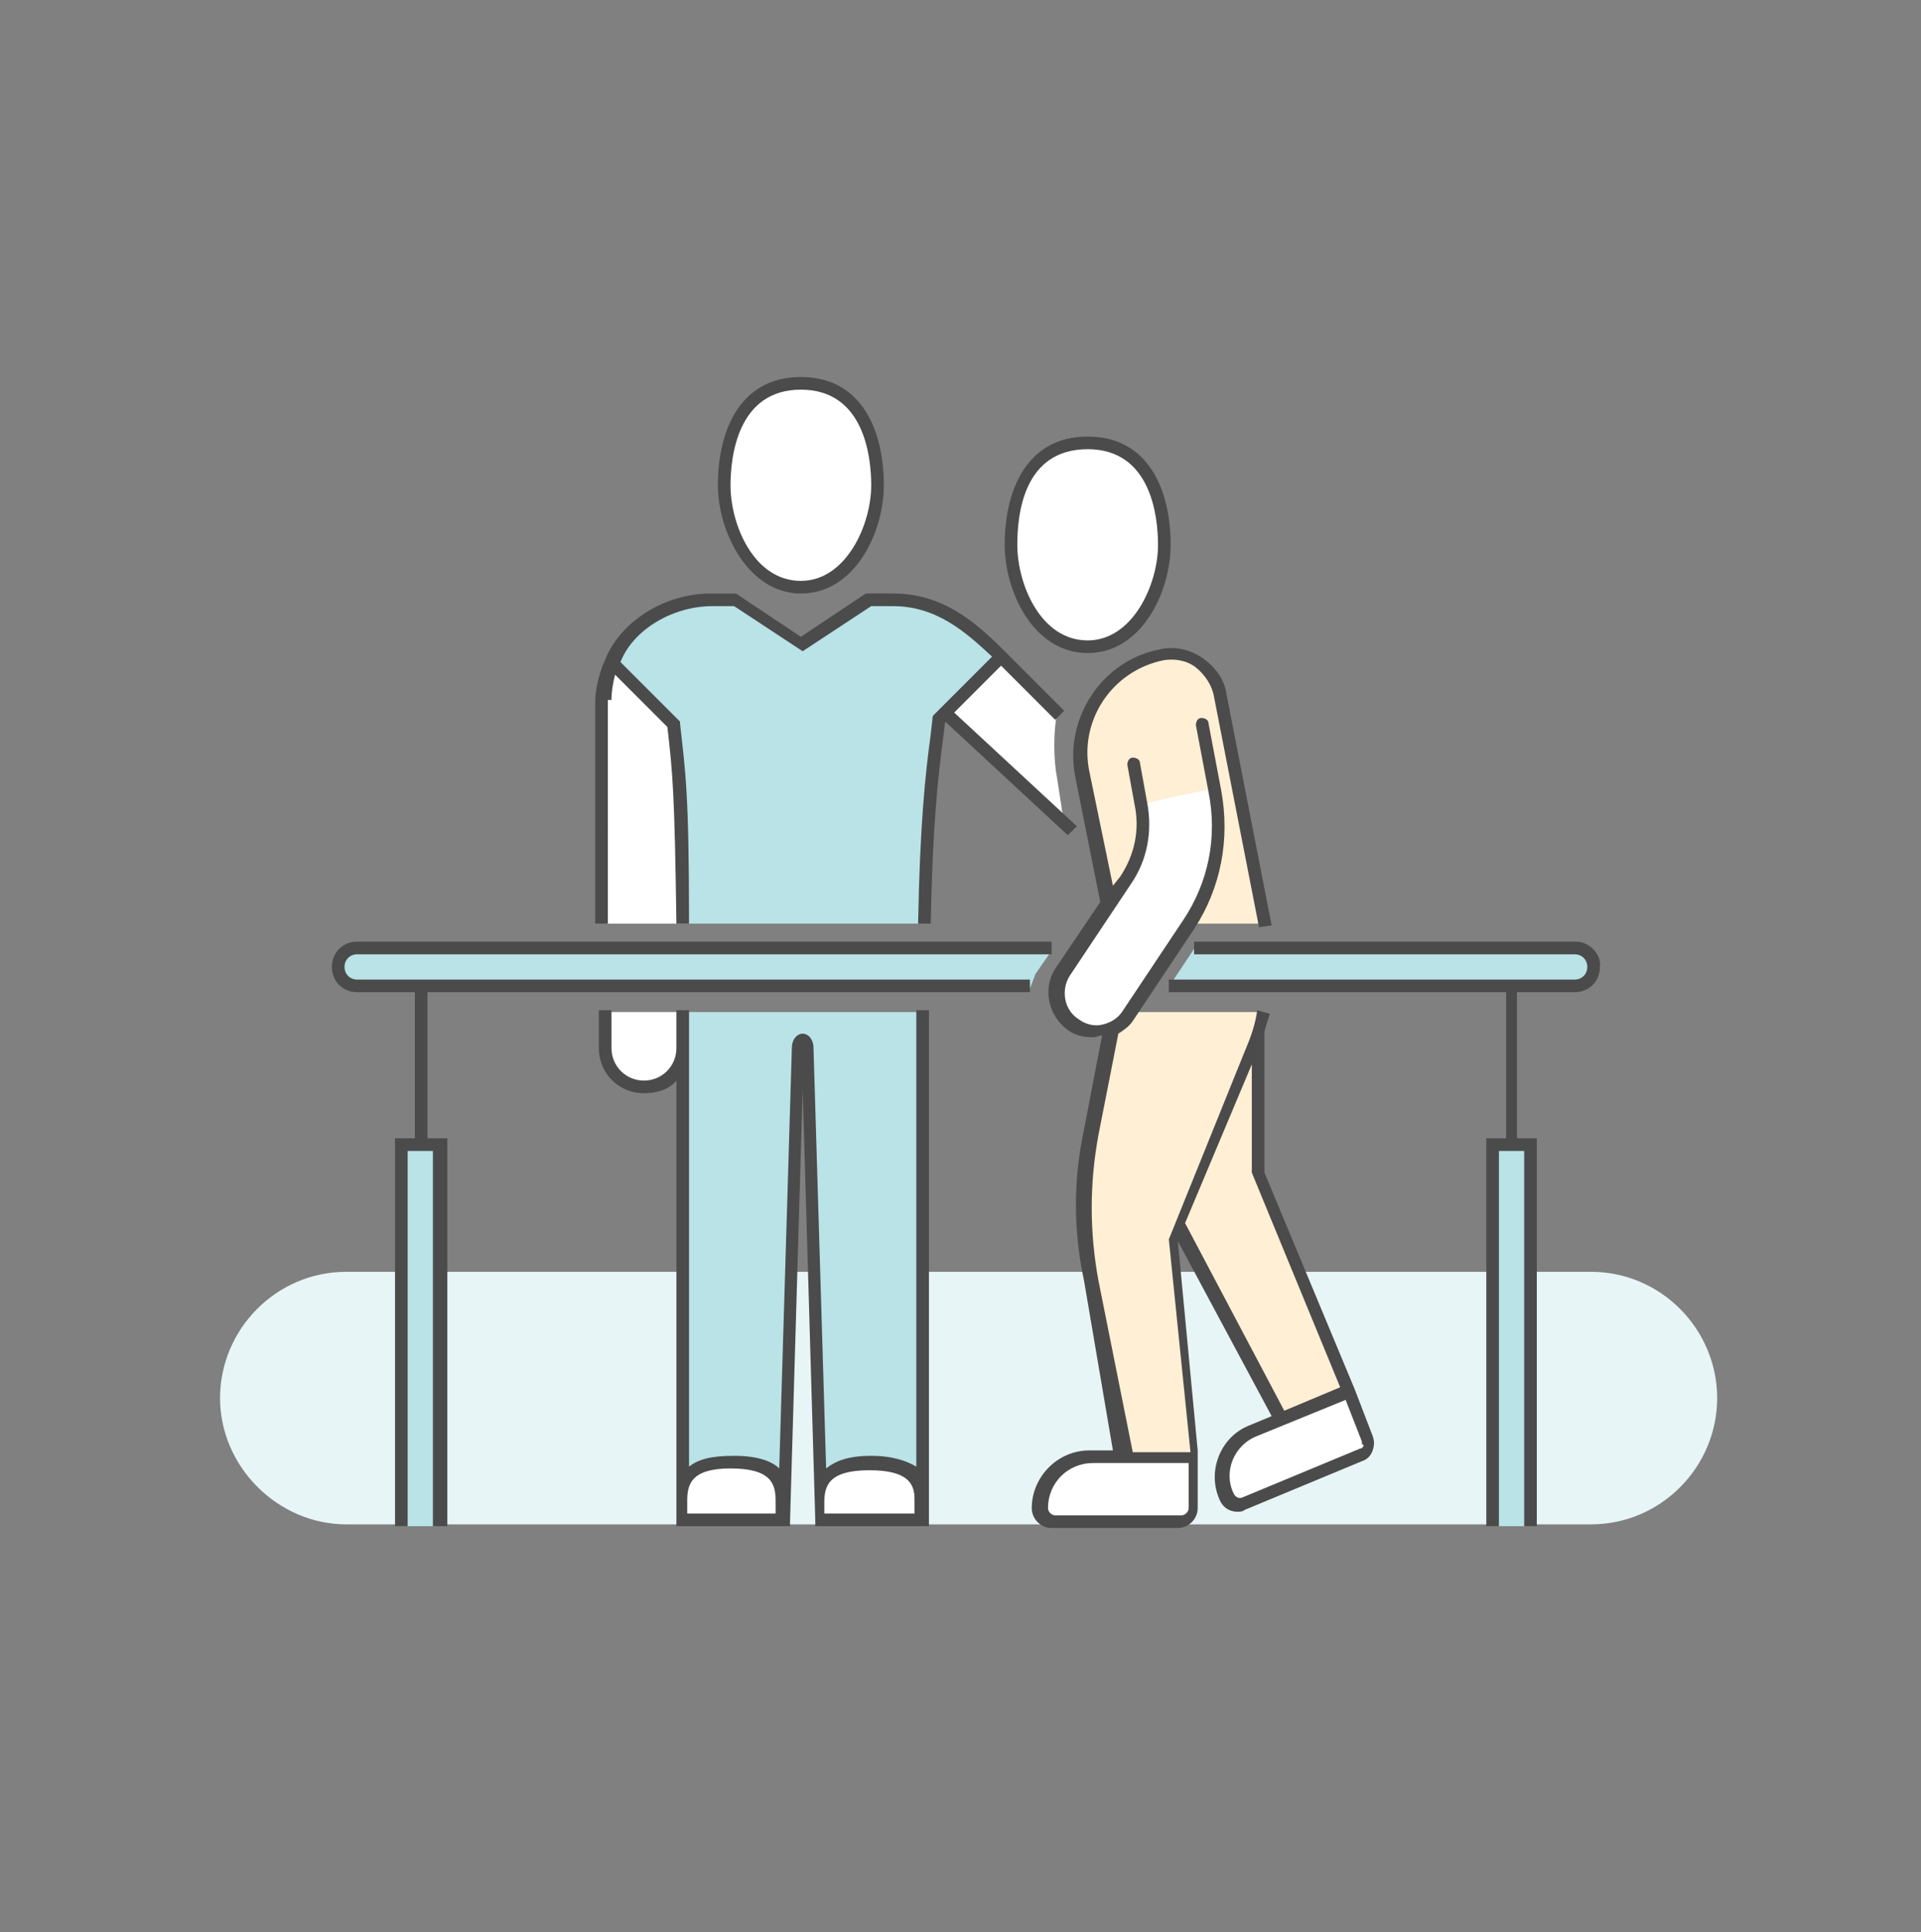 <?xml version="1.0" encoding="utf-8"?>
<!-- Generator: Adobe Illustrator 22.1.0, SVG Export Plug-In . SVG Version: 6.00 Build 0)  -->
<svg version="1.1" xmlns="http://www.w3.org/2000/svg" xmlns:xlink="http://www.w3.org/1999/xlink" x="0px" y="0px"
	 viewBox="0 0 106.5 107.1" style="enable-background:new 0 0 106.5 107.1;" xml:space="preserve">
<rect x="0" y="0" width="106.5" height="107.1" fill="#808080" stroke="none"/>
<style type="text/css">
	.st0{fill:#E7F5F6;}
	.st1{fill:#B9E3E6;}
	.st2{fill:#FFEFD5;}
	.st3{fill:#FFFFFF;}
	.st4{fill:#4B4B4B;}
</style>
<g id="Layer_1">
</g>
<g id="_x5F_">
	<g id="Icon_4">
		<path id="BG_7_" class="st0" d="M88.2,70.5h-69c-3.9,0-7,3.2-7,7s3.2,7,7,7h69c3.9,0,7-3.2,7-7S92.1,70.5,88.2,70.5z"/>
		<g id="Colors_3_">
			<path class="st1" d="M22.2,63.5h2.1v21.1h-2.1V63.5z M82.8,84.6h2.1V63.5h-2.1V84.6z M19.8,52.6c-0.6,0-1.1,0.5-1.1,1.1
				s0.5,1.1,1.1,1.1h37.3c0.1-0.3,0.2-0.5,0.3-0.8l0.9-1.3h-1.4H19.8z M87.4,52.6H67.6h-1.4l-1.4,2.1h1.4h21.1
				c0.6,0,1.1-0.5,1.1-1.1S87.9,52.6,87.4,52.6z M37.7,83.2c0-1.1,0.4-2.1,2.9-2.1c1.8,0,2.5,0.5,2.8,1.1l0.7-24.1
				c0-0.6,0.6-0.7,0.6,0L45.4,82c0.4-0.5,1.1-0.9,2.7-0.9c2.6,0,3,1,3,2l0-27l-13.4,0L37.7,83.2z M33.9,36.8l3.3,3.3
				c0.3,2.7,0.5,3.8,0.5,11.1l13.4,0c0.1-6.2,0.5-8.9,0.8-11.4l3.4-3.4c-1.6-1.6-3.4-3.1-6-3.1h-1.3l-3.7,2.5l-3.7-2.5h-1.3
				C36.9,33.2,34.6,34.8,33.9,36.8z"/>
			<path class="st2" d="M61.4,50L60,42.9c-0.6-3,1.4-6,4.4-6.6c1.5-0.3,3,0.7,3.3,2.2l2.5,12.7h-4.5l0,0c1.5-2.2,2-4.8,1.5-7.4
				l-4.1,0.8c0.3,1.5,0,3-0.8,4.2L61.4,50L61.4,50z M69.8,57.1c0.1-0.3,0.2-0.7,0.3-1h-7.6l-0.1,0.1c-0.2,0.3-0.5,0.6-0.8,0.7l0,0.1
				l-1.1,5.6c-0.5,2.7-0.5,5.5,0,8.2l1.9,9.8h3.9L65,68.6l0.3-0.7L71,78.6l3.7-1.5l-5-12V57.1z"/>
			<path class="st3" d="M60.2,35.8c-2.8,0-4.2-3.3-4.2-5.6c0-1.7,0.4-5.6,4.2-5.6c3.8,0,4.2,3.9,4.2,5.6
				C64.5,32.5,63,35.8,60.2,35.8z M63.1,44.6c0.3,1.5,0,3-0.8,4.2l-3.4,5.1c-0.6,1-0.4,2.3,0.6,2.9c1,0.6,2.3,0.4,2.9-0.6l3.4-5.1
				c1.5-2.2,2-4.8,1.5-7.4L63.1,44.6z M57.8,83.5c0,0.4,0.3,0.7,0.7,0.7h7c0.4,0,0.7-0.3,0.7-0.7v-2.8h-5.6
				C59.1,80.7,57.8,82,57.8,83.5z M74.7,77.1l-5.2,2.2c-1.4,0.6-2.1,2.2-1.5,3.7c0.1,0.4,0.6,0.5,0.9,0.4l6.5-2.7
				c0.4-0.1,0.5-0.6,0.4-0.9L74.7,77.1z M48.6,26.9c0-1.7-0.4-5.6-4.2-5.6s-4.2,3.9-4.2,5.6c0,2.4,1.5,5.6,4.2,5.6
				S48.6,29.2,48.6,26.9z M40.5,81.1c-2.5,0-2.8,1-2.8,2.1v1.1h5.6v-1.1C43.4,82.1,43,81.1,40.5,81.1z M48.3,81.1
				c-2.5,0-2.8,1-2.8,2.1v1.1h5.6v-1.1C51.1,82.1,50.8,81.1,48.3,81.1z M33.9,36.8c-0.3,0.6-0.4,1.4-0.4,2.1v12.3l4.2,0
				c0-7.2-0.1-8.3-0.5-11.1L33.9,36.8z M33.5,58.2c0,1.2,0.9,2.1,2.1,2.1c1.2,0,2.1-0.9,2.1-2.1v-2.1h-4.2V58.2z M58.6,43.1
				c-0.2-1-0.2-2.6,0-3.5c-1.3-1.3-2.7-2.7-3.3-3.3l-3.1,3.1l6.8,6.3L58.6,43.1z"/>
		</g>
		<path id="Line_4_" class="st4" d="M19.8,54.3h37.3V55H23.7v8.1h1.1v21.5H24V63.8h-1.4v20.8h-0.7V63.1H23V55h-3.2
			c-0.8,0-1.4-0.6-1.4-1.4c0-0.8,0.6-1.4,1.4-1.4h38.5v0.7H19.8c-0.4,0-0.7,0.3-0.7,0.7C19.1,54,19.4,54.3,19.8,54.3z M87.4,52.2
			H66.2v0.7h21.1c0.4,0,0.7,0.3,0.7,0.7c0,0.4-0.3,0.7-0.7,0.7H64.8V55h18.7v8.1h-1.1v21.5h0.7V63.8h1.4v20.8h0.7V63.1h-1.1V55h3.2
			c0.8,0,1.4-0.6,1.4-1.4C88.8,52.9,88.1,52.2,87.4,52.2z M55.7,30.2c0-3,1.2-6,4.6-6c3.4,0,4.6,3,4.6,6c0,2.6-1.6,6-4.6,6
			C57.3,36.2,55.7,32.8,55.7,30.2z M56.4,30.2c0,2.2,1.3,5.3,3.9,5.3c2.5,0,3.9-3.1,3.9-5.3c0-1.6-0.4-5.3-3.9-5.3
			C56.7,24.9,56.4,28.6,56.4,30.2z M76.1,79.6c0.1,0.3,0.1,0.5,0,0.8c-0.1,0.3-0.3,0.5-0.6,0.6l-6.5,2.7c-0.1,0.1-0.3,0.1-0.4,0.1
			c-0.4,0-0.8-0.2-1-0.7c-0.7-1.6,0.1-3.5,1.7-4.1l1.2-0.5l-5.2-9.7l1.1,11.6c0,0,0,3.2,0,3.2c0,0.6-0.5,1.1-1.1,1.1h-7
			c-0.6,0-1.1-0.5-1.1-1.1c0-1.7,1.4-3.2,3.2-3.2h1.3L60.1,71c-0.6-2.8-0.6-5.6,0-8.4l1-5.2c-0.2,0-0.3,0.1-0.5,0.1
			c-0.5,0-1-0.1-1.4-0.4c-1.1-0.8-1.4-2.3-0.7-3.4L61,50l-1.4-7c-0.6-3.2,1.5-6.4,4.7-7c0.8-0.2,1.7,0,2.4,0.5
			c0.7,0.5,1.2,1.2,1.3,2l2.5,12.8l-0.7,0.1l-2.5-12.8c-0.1-0.6-0.5-1.2-1-1.6c-0.5-0.4-1.2-0.5-1.8-0.4c-2.9,0.6-4.7,3.4-4.1,6.2
			l1.3,6.3l0.4-0.5c0.8-1.2,1.1-2.6,0.8-4l-0.4-2.2c0-0.2,0.1-0.4,0.3-0.4c0.2,0,0.4,0.1,0.4,0.3l0.4,2.2c0.3,1.6,0,3.2-0.9,4.5
			l-3.4,5.1c-0.5,0.8-0.3,1.9,0.5,2.4c0.4,0.3,0.9,0.4,1.3,0.3c0.5-0.1,0.9-0.4,1.1-0.7l3.4-5.1c1.4-2.1,1.9-4.6,1.4-7.1l-0.7-3.7
			c0-0.2,0.1-0.4,0.3-0.4c0.2,0,0.4,0.1,0.4,0.3l0.7,3.7c0.5,2.7,0,5.4-1.5,7.7l-3.4,5.1c-0.2,0.3-0.5,0.5-0.8,0.7l-1.1,5.6
			c-0.5,2.7-0.5,5.4,0,8.1l1.9,9.5h3.2l-1.2-11.8L69,58.3c0.3-0.7,0.6-1.5,0.7-2.3l0.7,0.2c-0.1,0.3-0.2,0.6-0.3,1V65l5,12
			L76.1,79.6z M65.9,81.1h-5.3c-1.4,0-2.5,1.1-2.5,2.5c0,0.2,0.2,0.4,0.4,0.4h7c0.2,0,0.4-0.2,0.4-0.4V81.1z M71.2,78.2l3.1-1.3
			l-4.9-11.9v-6l-3.7,8.8L71.2,78.2z M75.5,79.9l-0.9-2.3l-4.9,2c-1.3,0.5-1.9,2-1.3,3.2c0.1,0.2,0.3,0.3,0.5,0.2l6.5-2.7
			c0.1,0,0.2-0.1,0.2-0.2C75.5,80.1,75.5,80,75.5,79.9z M39.8,26.9c0-3,1.2-6,4.6-6c3.4,0,4.6,3,4.6,6c0,2.6-1.6,6-4.6,6
			C41.5,32.9,39.8,29.5,39.8,26.9z M40.5,26.9c0,2.2,1.3,5.3,3.9,5.3c2.5,0,3.9-3.1,3.9-5.3c0-1.6-0.4-5.3-3.9-5.3
			C40.9,21.6,40.5,25.3,40.5,26.9z M51.5,56.1l0,27c0,0,0,0.1,0,0.1v0.7v0.7h-6.3v-0.3l-0.7-23.9l-0.7,23.9v0.3h-6.3v-0.7v-0.7
			c0,0,0-23.3,0-23.3c-0.4,0.5-1.1,0.7-1.8,0.7c-1.4,0-2.5-1.1-2.5-2.5v-2.1h0.7v2.1c0,1,0.8,1.8,1.8,1.8c1,0,1.8-0.8,1.8-1.8
			c0,0,0-2.1,0-2.1h0.7l0,25.3c0.5-0.4,1.2-0.6,2.5-0.6c1.3,0,2.1,0.3,2.5,0.7l0.7-23.3c0-0.5,0.3-0.8,0.6-0.8
			c0.3,0,0.6,0.3,0.6,0.8l0.7,23.3c0.5-0.4,1.2-0.7,2.5-0.7c1.2,0,2,0.3,2.5,0.6l0-25.3H51.5z M38.1,83.2l0,0.7H43v-0.7
			c0-0.9-0.2-1.8-2.5-1.8C38.3,81.4,38.1,82.3,38.1,83.2z M45.8,83.9h4.9l0-0.8c0-0.8-0.3-1.6-2.5-1.6c-2.3,0-2.5,0.9-2.5,1.8V83.9z
			 M33.9,38.8c0-0.5,0.1-1,0.2-1.4l2.9,2.9c0.3,2.6,0.4,3.7,0.5,10.9l0.7,0c0-7.3-0.2-8.4-0.5-11.1l0-0.1l-3.3-3.3
			c0.7-1.8,2.9-3.1,5.1-3.1h1.2l3.8,2.5l3.8-2.5h1.2c2.4,0,4,1.4,5.5,2.8l-3.2,3.2c-0.1,0.1-0.1,0.1-0.1,0.2c0,0-0.1,0.9-0.1,0.9
			c-0.3,2.2-0.6,5-0.7,10.5l0.7,0c0.1-5.4,0.4-8.1,0.7-10.4l0.1-0.8l0,0l6.8,6.3l0.5-0.5l-6.8-6.3l2.6-2.6l3,3l0.5-0.5l-3.3-3.3
			c-1.6-1.6-3.4-3.2-6.2-3.2H48l-3.6,2.4l-3.6-2.4h-1.4c-2.6,0-5.1,1.6-5.9,3.8c0,0-0.1,0.2-0.1,0.2c-0.2,0.6-0.4,1.3-0.4,2v12.3
			h0.7V38.8z"/>
	</g>
</g>
</svg>
